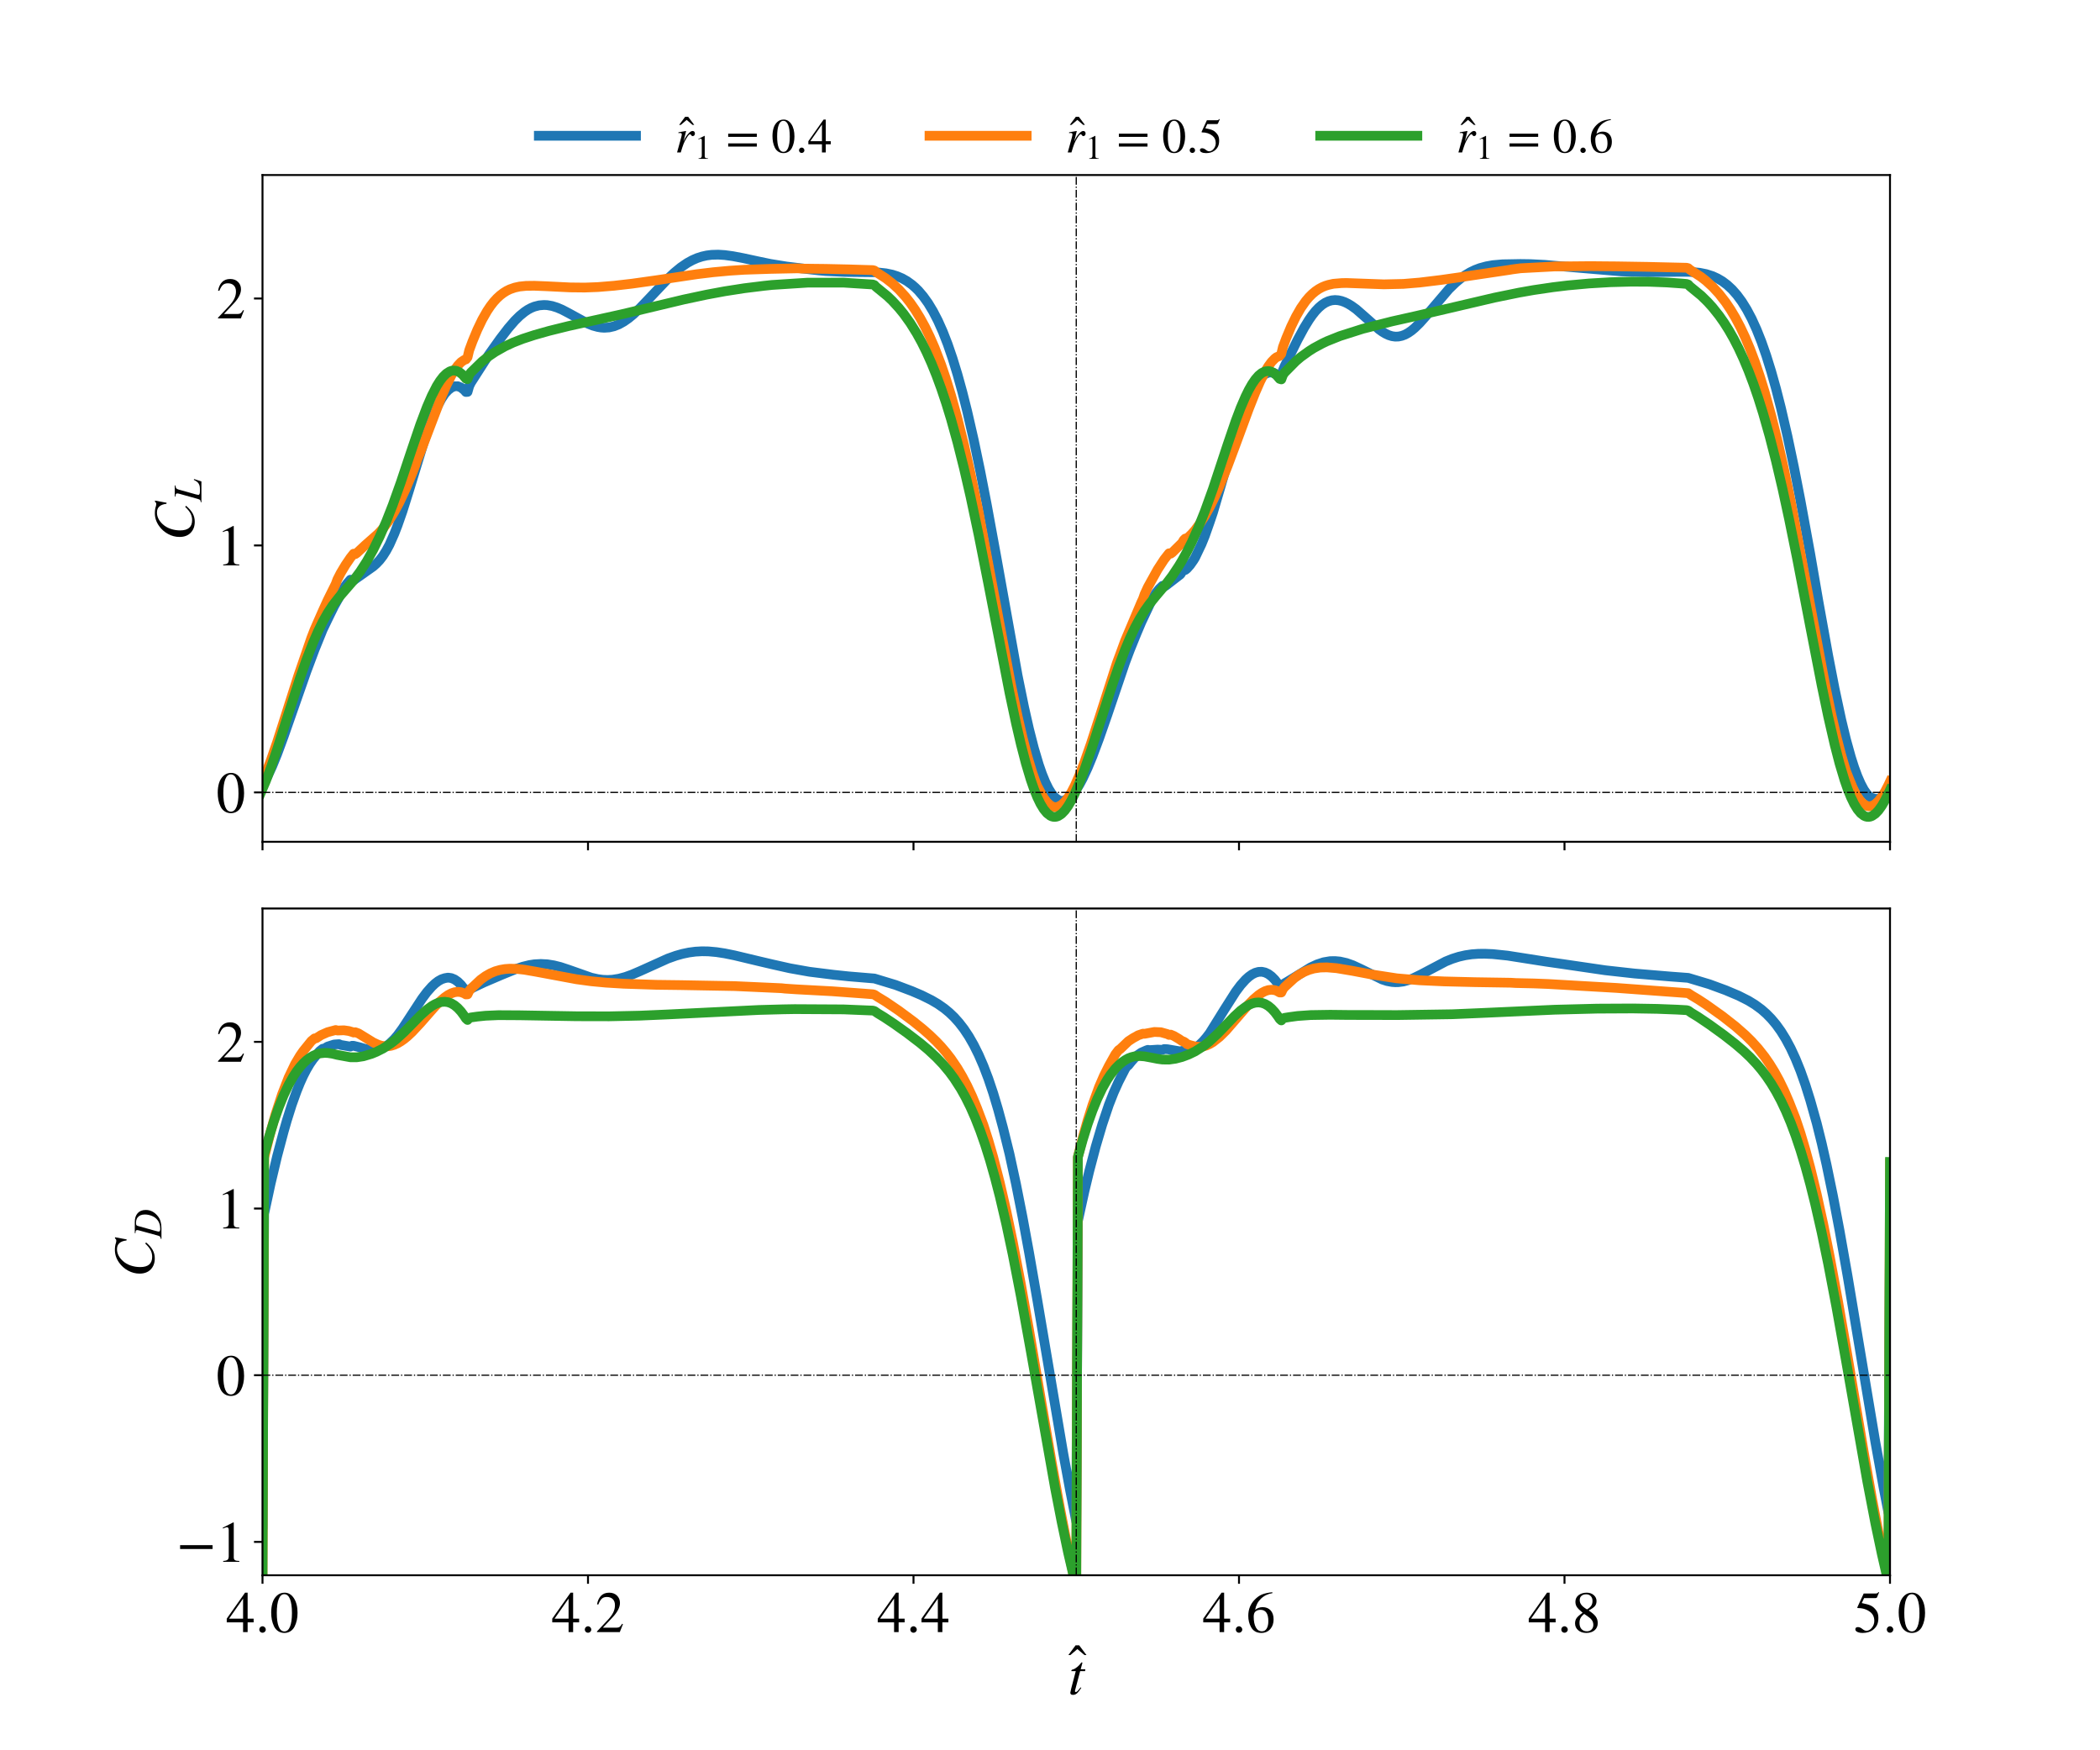 <?xml version="1.0" encoding="utf-8" standalone="no"?>
<!DOCTYPE svg PUBLIC "-//W3C//DTD SVG 1.1//EN"
  "http://www.w3.org/Graphics/SVG/1.1/DTD/svg11.dtd">
<!-- Created with matplotlib (https://matplotlib.org/) -->
<svg height="720pt" version="1.1" viewBox="0 0 864 720" width="864pt" xmlns="http://www.w3.org/2000/svg" xmlns:xlink="http://www.w3.org/1999/xlink">
 <defs>
  <style type="text/css">*{stroke-linecap:butt;stroke-linejoin:round;}</style>
 </defs>
 <g id="figure_1">
  <g id="patch_1">
   <path d="M 0 720 
L 864 720 
L 864 0 
L 0 0 
z
" style="fill:#ffffff;"/>
  </g>
  <g id="axes_1">
   <g id="patch_2">
    <path d="M 108 346.286 
L 777.6 346.286 
L 777.6 72 
L 108 72 
z
" style="fill:#ffffff;"/>
   </g>
   <g id="matplotlib.axis_1">
    <g id="xtick_1">
     <g id="line2d_1">
      <defs>
       <path d="M 0 0 
L 0 3.5 
" id="mcd77f7105c" style="stroke:#000000;stroke-width:0.8;"/>
      </defs>
      <g>
       <use style="fill:#ffffff;stroke:#000000;stroke-width:0.8;" x="108" xlink:href="#mcd77f7105c" y="346.286"/>
      </g>
     </g>
    </g>
    <g id="xtick_2">
     <g id="line2d_2">
      <g>
       <use style="fill:#ffffff;stroke:#000000;stroke-width:0.8;" x="241.92" xlink:href="#mcd77f7105c" y="346.286"/>
      </g>
     </g>
    </g>
    <g id="xtick_3">
     <g id="line2d_3">
      <g>
       <use style="fill:#ffffff;stroke:#000000;stroke-width:0.8;" x="375.84" xlink:href="#mcd77f7105c" y="346.286"/>
      </g>
     </g>
    </g>
    <g id="xtick_4">
     <g id="line2d_4">
      <g>
       <use style="fill:#ffffff;stroke:#000000;stroke-width:0.8;" x="509.76" xlink:href="#mcd77f7105c" y="346.286"/>
      </g>
     </g>
    </g>
    <g id="xtick_5">
     <g id="line2d_5">
      <g>
       <use style="fill:#ffffff;stroke:#000000;stroke-width:0.8;" x="643.68" xlink:href="#mcd77f7105c" y="346.286"/>
      </g>
     </g>
    </g>
    <g id="xtick_6">
     <g id="line2d_6">
      <g>
       <use style="fill:#ffffff;stroke:#000000;stroke-width:0.8;" x="777.6" xlink:href="#mcd77f7105c" y="346.286"/>
      </g>
     </g>
    </g>
   </g>
   <g id="matplotlib.axis_2">
    <g id="ytick_1">
     <g id="line2d_7">
      <defs>
       <path d="M 0 0 
L -3.5 0 
" id="m5f18c5da72" style="stroke:#000000;stroke-width:0.8;"/>
      </defs>
      <g>
       <use style="fill:#ffffff;stroke:#000000;stroke-width:0.8;" x="108" xlink:href="#m5f18c5da72" y="325.968"/>
      </g>
     </g>
     <g id="text_1">
      <!-- 0 -->
      <g transform="translate(89 334.164)scale(0.24 -0.24)">
       <defs>
        <path d="M 47.594 33 
Q 47.594 26.297 46.297 20.344 
Q 45 14.406 42.453 9.406 
Q 39.906 4.406 35.406 1.5 
Q 30.906 -1.406 25 -1.406 
Q 18.906 -1.406 14.297 1.688 
Q 9.703 4.797 7.203 10 
Q 4.703 15.203 3.547 21.094 
Q 2.406 27 2.406 33.594 
Q 2.406 42.906 4.703 50.344 
Q 7 57.797 12.344 62.688 
Q 17.703 67.594 25.406 67.594 
Q 35.203 67.594 41.391 58 
Q 47.594 48.406 47.594 33 
z
M 38 32.5 
Q 38 48.297 34.641 56.641 
Q 31.297 65 24.797 65 
Q 18.594 65 15.297 56.594 
Q 12 48.203 12 32.906 
Q 12 17.5 15.297 9.344 
Q 18.594 1.203 25 1.203 
Q 31.297 1.203 34.641 9.344 
Q 38 17.5 38 32.5 
z
" id="STIXGeneral-Regular-48"/>
       </defs>
       <use xlink:href="#STIXGeneral-Regular-48"/>
      </g>
     </g>
    </g>
    <g id="ytick_2">
     <g id="line2d_8">
      <g>
       <use style="fill:#ffffff;stroke:#000000;stroke-width:0.8;" x="108" xlink:href="#m5f18c5da72" y="224.381"/>
      </g>
     </g>
     <g id="text_2">
      <!-- 1 -->
      <g transform="translate(89 232.577)scale(0.24 -0.24)">
       <defs>
        <path d="M 39.406 0 
L 11.797 0 
L 11.797 1.5 
Q 17.297 1.797 19.297 3.547 
Q 21.297 5.297 21.297 9.5 
L 21.297 54.406 
Q 21.297 59.297 18.297 59.297 
Q 16.906 59.297 13.797 58.094 
L 11.094 57.094 
L 11.094 58.5 
L 29 67.594 
L 29.906 67.297 
L 29.906 7.594 
Q 29.906 4.297 31.906 2.891 
Q 33.906 1.5 39.406 1.5 
z
" id="STIXGeneral-Regular-49"/>
       </defs>
       <use xlink:href="#STIXGeneral-Regular-49"/>
      </g>
     </g>
    </g>
    <g id="ytick_3">
     <g id="line2d_9">
      <g>
       <use style="fill:#ffffff;stroke:#000000;stroke-width:0.8;" x="108" xlink:href="#m5f18c5da72" y="122.794"/>
      </g>
     </g>
     <g id="text_3">
      <!-- 2 -->
      <g transform="translate(89 130.989)scale(0.24 -0.24)">
       <defs>
        <path d="M 47.406 13.703 
L 42 0 
L 2.906 0 
L 2.906 1.203 
L 20.703 20.094 
Q 27.703 27.406 30.703 33.5 
Q 33.703 39.594 33.703 46.094 
Q 33.703 52.797 30 56.5 
Q 26.297 60.203 19.797 60.203 
Q 14.406 60.203 11.25 57.391 
Q 8.094 54.594 5.094 47.203 
L 3 47.703 
Q 4.703 57 9.844 62.297 
Q 15 67.594 23.797 67.594 
Q 32.094 67.594 37.188 62.594 
Q 42.297 57.594 42.297 50 
Q 42.297 38.703 29.5 25.203 
L 13 7.594 
L 36.406 7.594 
Q 39.703 7.594 41.641 8.891 
Q 43.594 10.203 46 14.297 
z
" id="STIXGeneral-Regular-50"/>
       </defs>
       <use xlink:href="#STIXGeneral-Regular-50"/>
      </g>
     </g>
    </g>
    <g id="text_4">
     <!-- $C_L$ -->
     <g transform="translate(79.791 222.463)rotate(-90)scale(0.24 -0.24)">
      <defs>
       <path d="M 68.906 66.406 
L 65.203 46.406 
L 63.406 46.703 
Q 61.594 63 48.5 63 
Q 37.594 63 28.594 53.297 
Q 23.297 47.703 20.547 39.703 
Q 17.797 31.703 17.797 23.203 
Q 17.797 2.703 35.297 2.703 
Q 41.5 2.703 46.641 5.297 
Q 51.797 7.906 58.203 14.594 
L 60 13.094 
Q 53.297 5.203 46.844 1.703 
Q 40.406 -1.797 32.703 -1.797 
Q 21 -1.797 13.797 5.141 
Q 6.594 12.094 6.594 24.297 
Q 6.594 34.594 11.688 43.938 
Q 16.797 53.297 25.297 59.297 
Q 35.5 66.594 47.203 66.594 
Q 54.094 66.594 58.906 64.906 
Q 60.906 64.203 63 64.203 
Q 65.703 64.203 66.797 66.406 
z
" id="STIXGeneral-Italic-67"/>
       <path d="M 55.906 18 
L 50.094 0 
L -0.797 0 
L -0.797 1.594 
Q 3.406 2 4.703 3.297 
Q 6 4.594 7.406 9.406 
L 19.594 53.203 
Q 20.703 56.906 20.703 59.406 
Q 20.703 61.594 19.141 62.5 
Q 17.594 63.406 13 63.703 
L 13 65.297 
L 40.297 65.297 
L 40.297 63.703 
Q 35.703 63.406 33.547 61.797 
Q 31.406 60.203 30.203 56 
L 18.203 13.094 
Q 17.203 9.297 17.203 7.703 
Q 17.203 5.406 19.391 4.5 
Q 21.594 3.594 27.703 3.594 
Q 35.406 3.594 38.75 4.297 
Q 42.094 5 45.703 7.406 
Q 49.797 10.094 53.906 18.594 
z
" id="STIXGeneral-Italic-76"/>
      </defs>
      <use transform="translate(0 0.406)" xlink:href="#STIXGeneral-Italic-67"/>
      <use transform="translate(66.7 -12.822)scale(0.7)" xlink:href="#STIXGeneral-Italic-76"/>
     </g>
    </g>
   </g>
   <g id="line2d_10">
    <path clip-path="url(#p67e4f03e39)" d="M 107.33 324.059 
L 108.67 321.953 
L 110.009 319.473 
L 112.018 315.141 
L 114.026 310.2 
L 116.705 302.946 
L 120.053 293.372 
L 126.079 276.178 
L 129.427 267.237 
L 132.775 258.976 
L 135.454 253.418 
L 137.462 249.362 
L 139.471 245.806 
L 140.141 244.076 
L 141.48 241.821 
L 142.819 240.019 
L 144.158 238.484 
L 144.828 238.983 
L 145.498 238.707 
L 153.533 233.031 
L 154.872 231.842 
L 156.211 230.415 
L 157.55 228.674 
L 158.89 226.559 
L 160.229 224.066 
L 162.238 219.55 
L 163.577 216.092 
L 165.586 210.347 
L 168.264 201.84 
L 174.29 182.176 
L 176.969 174.399 
L 178.978 169.373 
L 180.317 166.479 
L 181.656 163.995 
L 182.995 161.954 
L 184.334 160.514 
L 185.674 159.46 
L 187.013 158.91 
L 188.352 158.887 
L 189.691 159.409 
L 191.03 160.471 
L 191.7 161.248 
L 192.37 161.203 
L 193.039 158.856 
L 193.709 157.457 
L 201.074 145.984 
L 205.762 139.396 
L 209.11 135.037 
L 211.788 131.933 
L 213.797 129.949 
L 215.806 128.309 
L 217.145 127.41 
L 218.484 126.69 
L 219.823 126.138 
L 221.832 125.621 
L 223.841 125.458 
L 225.18 125.526 
L 227.189 125.884 
L 229.198 126.518 
L 231.206 127.367 
L 233.885 128.763 
L 241.92 133.157 
L 243.929 133.955 
L 245.938 134.506 
L 247.277 134.732 
L 248.616 134.824 
L 250.625 134.687 
L 252.634 134.22 
L 254.642 133.422 
L 256.651 132.297 
L 258.66 130.89 
L 260.669 129.226 
L 263.347 126.703 
L 267.365 122.495 
L 274.73 114.704 
L 277.409 112.194 
L 280.087 109.993 
L 282.766 108.169 
L 284.774 107.063 
L 286.783 106.178 
L 288.792 105.526 
L 290.801 105.078 
L 292.81 104.828 
L 295.488 104.752 
L 298.166 104.919 
L 301.514 105.377 
L 305.532 106.14 
L 312.228 107.577 
L 316.915 108.552 
L 323.611 109.638 
L 334.325 110.937 
L 337.003 111.237 
L 339.682 111.489 
L 347.717 111.865 
L 360.439 111.997 
L 364.457 112.432 
L 367.135 112.988 
L 369.144 113.635 
L 371.153 114.493 
L 373.162 115.634 
L 375.17 117.085 
L 376.51 118.245 
L 377.849 119.558 
L 379.858 121.916 
L 381.866 124.71 
L 383.875 128.041 
L 385.884 131.912 
L 387.893 136.407 
L 389.902 141.559 
L 391.91 147.418 
L 393.919 153.956 
L 395.928 161.238 
L 397.937 169.215 
L 400.615 180.917 
L 403.294 193.731 
L 405.972 207.499 
L 409.99 229.442 
L 418.694 277.974 
L 421.373 291.075 
L 423.382 299.944 
L 425.39 307.809 
L 427.399 314.583 
L 428.738 318.426 
L 430.078 321.713 
L 431.417 324.447 
L 432.756 326.591 
L 434.095 328.126 
L 435.434 329.082 
L 436.104 329.343 
L 436.774 329.473 
L 437.443 329.459 
L 439.452 328.468 
L 440.791 327.354 
L 441.461 326.687 
L 442.8 324.861 
L 444.139 322.7 
L 445.478 320.202 
L 447.487 315.89 
L 449.496 311.018 
L 452.174 303.869 
L 455.522 294.278 
L 462.888 272.599 
L 464.897 267.266 
L 467.575 260.667 
L 469.584 255.921 
L 474.271 245.998 
L 475.61 243.906 
L 476.95 242.261 
L 478.289 240.988 
L 478.958 241.251 
L 479.628 240.925 
L 485.654 236.275 
L 486.324 235.206 
L 486.994 234.602 
L 487.663 234.449 
L 488.333 233.919 
L 489.672 232.404 
L 491.011 230.502 
L 491.681 229.413 
L 494.359 223.789 
L 495.698 220.478 
L 497.707 214.791 
L 499.046 210.832 
L 502.394 199.461 
L 508.421 178.641 
L 510.43 172.437 
L 512.438 166.922 
L 513.778 163.675 
L 515.117 160.823 
L 516.456 158.401 
L 517.795 156.42 
L 519.134 154.899 
L 520.474 153.86 
L 521.813 153.294 
L 523.152 153.2 
L 524.491 153.578 
L 525.83 154.432 
L 526.5 155.047 
L 527.17 154.844 
L 527.839 152.288 
L 528.509 150.671 
L 530.518 146.565 
L 533.866 139.792 
L 536.544 134.833 
L 538.553 131.565 
L 539.892 129.648 
L 541.231 127.962 
L 542.57 126.554 
L 543.91 125.41 
L 545.249 124.531 
L 546.588 123.916 
L 547.927 123.546 
L 549.266 123.42 
L 550.606 123.514 
L 551.945 123.811 
L 553.284 124.292 
L 554.623 124.948 
L 555.962 125.753 
L 557.971 127.19 
L 561.319 130.111 
L 567.346 135.476 
L 568.685 136.441 
L 570.024 137.245 
L 571.363 137.874 
L 572.702 138.29 
L 574.042 138.48 
L 575.381 138.436 
L 576.72 138.155 
L 578.059 137.658 
L 579.398 136.925 
L 580.738 135.993 
L 582.077 134.873 
L 584.086 132.911 
L 586.764 129.914 
L 596.138 118.909 
L 598.817 116.315 
L 600.826 114.639 
L 602.834 113.212 
L 604.843 112.008 
L 606.852 111.045 
L 608.861 110.282 
L 611.539 109.552 
L 614.218 109.072 
L 618.235 108.724 
L 625.601 108.59 
L 629.618 108.646 
L 635.645 108.951 
L 638.323 109.19 
L 641.002 109.427 
L 667.116 111.652 
L 677.83 111.951 
L 689.213 111.83 
L 695.239 111.822 
L 699.257 112.209 
L 701.935 112.739 
L 704.614 113.597 
L 706.622 114.519 
L 708.631 115.702 
L 710.64 117.218 
L 712.649 119.078 
L 714.658 121.358 
L 716.666 124.082 
L 718.675 127.323 
L 720.684 131.112 
L 722.693 135.519 
L 724.702 140.568 
L 726.71 146.32 
L 728.719 152.773 
L 730.728 159.944 
L 732.737 167.836 
L 735.415 179.434 
L 738.094 192.168 
L 740.772 205.91 
L 744.79 227.881 
L 748.138 247.336 
L 752.155 269.579 
L 754.834 283.41 
L 757.512 295.935 
L 759.521 304.268 
L 761.53 311.517 
L 762.869 315.699 
L 764.208 319.331 
L 765.547 322.389 
L 766.886 324.902 
L 768.226 326.791 
L 769.565 328.074 
L 771.574 328.644 
L 772.243 328.655 
L 772.913 328.538 
L 773.582 328.289 
L 774.922 327.423 
L 776.261 326.084 
L 777.6 324.307 
L 777.6 324.307 
" style="fill:none;stroke:#1f77b4;stroke-linecap:square;stroke-width:4;"/>
   </g>
   <g id="line2d_11">
    <path clip-path="url(#p67e4f03e39)" d="M 107.33 322.762 
L 109.339 318.21 
L 111.348 312.992 
L 114.026 305.247 
L 118.044 292.702 
L 122.731 277.993 
L 128.088 262.432 
L 129.427 258.977 
L 130.766 255.927 
L 132.775 251.375 
L 134.784 246.95 
L 138.132 240.216 
L 138.802 238.384 
L 140.141 235.766 
L 142.15 232.414 
L 144.158 229.462 
L 145.498 227.771 
L 146.167 227.938 
L 146.837 227.466 
L 150.185 224.334 
L 155.542 219.604 
L 157.55 217.433 
L 159.559 214.795 
L 160.898 212.781 
L 162.238 210.55 
L 164.246 206.819 
L 166.925 201.103 
L 169.603 194.696 
L 170.942 191.236 
L 171.612 189.169 
L 172.951 185.97 
L 181.656 163.118 
L 183.665 158.515 
L 185.674 154.501 
L 187.013 152.242 
L 188.352 150.379 
L 189.691 148.963 
L 191.03 148.052 
L 191.7 147.831 
L 192.37 146.944 
L 193.039 144.117 
L 194.378 140.489 
L 196.387 135.655 
L 198.396 131.473 
L 200.405 127.948 
L 201.744 125.951 
L 203.083 124.215 
L 204.422 122.745 
L 205.762 121.512 
L 207.101 120.487 
L 208.44 119.655 
L 209.779 119.003 
L 211.788 118.304 
L 213.797 117.865 
L 216.475 117.592 
L 219.823 117.553 
L 224.51 117.736 
L 234.554 118.229 
L 240.581 118.292 
L 245.938 118.09 
L 252.634 117.543 
L 259.999 116.695 
L 270.713 115.188 
L 286.783 112.785 
L 293.479 111.977 
L 300.175 111.364 
L 306.202 110.972 
L 316.915 110.614 
L 328.298 110.378 
L 329.638 110.495 
L 339.682 110.606 
L 349.056 110.812 
L 357.761 111.075 
L 359.1 111.113 
L 359.77 111.289 
L 360.439 111.902 
L 364.457 114.498 
L 367.135 116.595 
L 369.814 119.076 
L 372.492 122.009 
L 374.501 124.563 
L 376.51 127.442 
L 378.518 130.707 
L 380.527 134.36 
L 382.536 138.488 
L 384.545 143.086 
L 387.223 150.081 
L 389.232 155.994 
L 391.241 162.49 
L 393.919 172.125 
L 396.598 182.856 
L 399.276 194.627 
L 402.624 210.668 
L 403.963 217.901 
L 416.016 281.959 
L 418.694 294.716 
L 420.703 303.395 
L 422.712 311.144 
L 424.721 317.829 
L 426.06 321.643 
L 426.73 323.337 
L 428.069 325.824 
L 429.408 328.221 
L 430.747 330.036 
L 432.086 331.272 
L 432.756 331.667 
L 433.426 331.92 
L 434.095 332.03 
L 434.765 331.995 
L 435.434 331.826 
L 436.774 331.088 
L 438.113 329.834 
L 439.452 328.105 
L 440.791 325.926 
L 442.13 323.342 
L 444.139 318.797 
L 446.148 313.605 
L 448.826 305.94 
L 452.844 293.537 
L 459.54 272.675 
L 460.879 269.098 
L 462.888 263.602 
L 469.584 247.771 
L 470.254 246.342 
L 470.923 244.428 
L 472.262 241.529 
L 476.28 234.275 
L 478.958 230.169 
L 480.967 227.609 
L 481.637 227.763 
L 482.306 227.285 
L 486.324 223.329 
L 486.994 222.184 
L 487.663 221.533 
L 488.333 221.395 
L 489.002 220.93 
L 490.342 219.616 
L 491.681 218.099 
L 493.69 215.376 
L 495.698 212.267 
L 497.707 208.646 
L 499.716 204.533 
L 501.725 200.05 
L 505.073 191.712 
L 508.421 182.758 
L 513.778 168.231 
L 516.456 161.48 
L 518.465 156.894 
L 520.474 152.923 
L 521.813 150.694 
L 523.152 148.866 
L 524.491 147.492 
L 525.161 146.973 
L 526.5 146.391 
L 527.17 145.549 
L 527.839 142.724 
L 529.178 139.139 
L 531.187 134.341 
L 533.196 130.207 
L 535.205 126.704 
L 537.214 123.839 
L 538.553 122.256 
L 539.892 120.917 
L 541.231 119.801 
L 542.57 118.889 
L 543.91 118.162 
L 545.249 117.599 
L 546.588 117.179 
L 548.597 116.735 
L 551.945 116.454 
L 553.954 116.409 
L 569.354 116.969 
L 577.39 116.784 
L 584.086 116.227 
L 592.79 115.168 
L 600.156 114.12 
L 620.914 111.033 
L 622.253 110.807 
L 625.601 110.36 
L 639.662 109.607 
L 654.394 109.47 
L 660.42 109.528 
L 665.107 109.565 
L 677.83 109.769 
L 693.9 110.143 
L 694.57 110.316 
L 695.239 110.913 
L 699.926 113.966 
L 701.935 115.538 
L 704.614 117.986 
L 707.292 120.89 
L 709.97 124.329 
L 711.979 127.324 
L 713.988 130.684 
L 715.997 134.493 
L 718.006 138.75 
L 720.014 143.533 
L 722.023 148.852 
L 724.032 154.76 
L 726.041 161.264 
L 728.719 170.905 
L 731.398 181.644 
L 734.076 193.438 
L 736.754 206.19 
L 738.094 213.329 
L 750.816 281.148 
L 753.494 293.985 
L 755.503 302.717 
L 757.512 310.532 
L 759.521 317.27 
L 760.86 320.625 
L 762.199 323.893 
L 763.538 326.633 
L 764.878 328.781 
L 766.217 330.331 
L 767.556 331.292 
L 768.226 331.549 
L 768.895 331.668 
L 769.565 331.639 
L 770.234 331.479 
L 770.904 331.176 
L 771.574 330.746 
L 772.913 329.494 
L 774.252 327.745 
L 775.591 325.557 
L 776.93 322.967 
L 777.6 321.531 
L 777.6 321.531 
" style="fill:none;stroke:#ff7f0e;stroke-linecap:square;stroke-width:4;"/>
   </g>
   <g id="line2d_12">
    <path clip-path="url(#p67e4f03e39)" d="M 107.33 326.103 
L 109.339 321.388 
L 111.348 316.048 
L 114.026 308.202 
L 118.714 293.486 
L 123.401 279.014 
L 126.079 271.398 
L 128.758 264.484 
L 130.766 259.871 
L 132.775 255.77 
L 134.784 252.207 
L 136.793 249.129 
L 139.471 245.681 
L 145.498 238.709 
L 148.176 235.109 
L 150.854 230.966 
L 153.533 226.189 
L 156.211 220.718 
L 158.89 214.584 
L 161.568 207.762 
L 164.916 198.388 
L 169.603 184.369 
L 172.951 174.537 
L 175.63 167.435 
L 177.638 162.792 
L 179.647 158.848 
L 180.986 156.718 
L 182.326 154.975 
L 183.665 153.666 
L 185.004 152.808 
L 185.674 152.554 
L 186.343 152.418 
L 187.682 152.507 
L 189.022 153.097 
L 190.361 154.168 
L 191.7 155.76 
L 192.37 155.962 
L 193.039 154.191 
L 193.709 153.246 
L 198.396 148.671 
L 201.074 146.561 
L 203.753 144.748 
L 207.77 142.479 
L 211.118 140.919 
L 215.136 139.36 
L 219.823 137.833 
L 225.85 136.124 
L 233.885 134.133 
L 242.59 132.203 
L 255.982 129.238 
L 264.686 127.175 
L 281.426 123.181 
L 290.801 121.188 
L 298.166 119.824 
L 306.202 118.572 
L 314.237 117.583 
L 317.585 117.225 
L 332.316 116.271 
L 347.047 116.264 
L 359.1 117.035 
L 359.77 117.286 
L 360.439 118.006 
L 365.126 121.839 
L 367.135 123.765 
L 369.814 126.678 
L 371.822 129.144 
L 374.501 132.874 
L 377.179 137.172 
L 379.188 140.816 
L 381.197 144.864 
L 383.206 149.352 
L 385.214 154.312 
L 387.223 159.774 
L 389.232 165.763 
L 391.241 172.314 
L 393.919 181.95 
L 396.598 192.602 
L 399.276 204.216 
L 402.624 219.982 
L 406.642 240.238 
L 415.346 285.022 
L 418.025 297.591 
L 420.034 306.205 
L 422.042 313.95 
L 424.051 320.67 
L 425.39 324.531 
L 426.73 327.868 
L 428.069 330.65 
L 429.408 332.861 
L 430.747 334.487 
L 432.086 335.539 
L 432.756 335.847 
L 433.426 336.016 
L 434.095 336.039 
L 434.765 335.928 
L 435.434 335.676 
L 436.774 334.787 
L 438.113 333.399 
L 439.452 331.546 
L 440.791 329.26 
L 442.13 326.581 
L 444.139 321.934 
L 446.148 316.661 
L 448.826 308.915 
L 452.844 296.49 
L 457.531 282.038 
L 460.21 274.323 
L 462.888 267.251 
L 464.897 262.46 
L 466.906 258.207 
L 468.914 254.483 
L 470.923 251.236 
L 472.932 248.432 
L 475.61 245.145 
L 479.628 240.397 
L 482.306 236.866 
L 484.985 232.83 
L 486.324 230.621 
L 488.333 226.972 
L 490.342 222.965 
L 493.02 217.003 
L 495.698 210.337 
L 499.046 201.053 
L 505.073 182.84 
L 508.421 173.067 
L 510.43 167.763 
L 512.438 163.102 
L 513.778 160.384 
L 515.117 158.03 
L 516.456 156.073 
L 517.795 154.529 
L 519.134 153.43 
L 520.474 152.793 
L 521.813 152.625 
L 522.482 152.723 
L 523.152 152.94 
L 523.822 153.278 
L 525.161 154.307 
L 526.5 155.861 
L 527.17 156.065 
L 527.839 154.257 
L 528.509 153.29 
L 533.196 148.551 
L 535.205 146.85 
L 538.553 144.442 
L 540.562 143.166 
L 543.91 141.358 
L 545.918 140.392 
L 551.275 138.248 
L 560.65 135.264 
L 572.702 132.205 
L 582.746 129.955 
L 599.486 126.041 
L 614.887 122.435 
L 624.931 120.382 
L 630.958 119.319 
L 638.993 118.136 
L 645.019 117.41 
L 653.724 116.616 
L 662.429 116.098 
L 671.134 115.868 
L 678.499 115.91 
L 685.865 116.198 
L 691.891 116.624 
L 693.9 116.804 
L 694.57 117.047 
L 695.239 117.772 
L 699.926 121.614 
L 702.605 124.239 
L 704.614 126.461 
L 707.292 129.829 
L 709.301 132.681 
L 711.31 135.856 
L 713.318 139.383 
L 715.327 143.303 
L 717.336 147.651 
L 719.345 152.457 
L 721.354 157.764 
L 723.362 163.591 
L 725.371 169.984 
L 728.05 179.395 
L 730.728 189.817 
L 733.406 201.23 
L 736.085 213.57 
L 739.433 230.04 
L 744.79 257.834 
L 749.477 281.885 
L 752.155 294.713 
L 754.834 306.352 
L 756.842 314.09 
L 758.851 320.801 
L 760.19 324.655 
L 761.53 327.971 
L 762.869 330.73 
L 764.208 332.919 
L 765.547 334.535 
L 766.886 335.567 
L 767.556 335.866 
L 768.226 336.021 
L 768.895 336.035 
L 769.565 335.909 
L 770.234 335.648 
L 771.574 334.735 
L 772.913 333.321 
L 774.252 331.439 
L 775.591 329.128 
L 776.93 326.426 
L 777.6 324.943 
L 777.6 324.943 
" style="fill:none;stroke:#2ca02c;stroke-linecap:square;stroke-width:4;"/>
   </g>
   <g id="line2d_13">
    <path clip-path="url(#p67e4f03e39)" d="M 108 325.968 
L 777.6 325.968 
" style="fill:none;stroke:#000000;stroke-dasharray:3.2,0.8,0.5,0.8;stroke-dashoffset:0;stroke-width:0.5;"/>
   </g>
   <g id="line2d_14">
    <path clip-path="url(#p67e4f03e39)" d="M 442.8 346.286 
L 442.8 72 
" style="fill:none;stroke:#000000;stroke-dasharray:3.2,0.8,0.5,0.8;stroke-dashoffset:0;stroke-width:0.5;"/>
   </g>
   <g id="patch_3">
    <path d="M 108 346.286 
L 108 72 
" style="fill:none;stroke:#000000;stroke-linecap:square;stroke-linejoin:miter;stroke-width:0.8;"/>
   </g>
   <g id="patch_4">
    <path d="M 777.6 346.286 
L 777.6 72 
" style="fill:none;stroke:#000000;stroke-linecap:square;stroke-linejoin:miter;stroke-width:0.8;"/>
   </g>
   <g id="patch_5">
    <path d="M 108 346.286 
L 777.6 346.286 
" style="fill:none;stroke:#000000;stroke-linecap:square;stroke-linejoin:miter;stroke-width:0.8;"/>
   </g>
   <g id="patch_6">
    <path d="M 108 72 
L 777.6 72 
" style="fill:none;stroke:#000000;stroke-linecap:square;stroke-linejoin:miter;stroke-width:0.8;"/>
   </g>
   <g id="legend_1">
    <g id="line2d_15">
     <path d="M 221.688 55.847 
L 261.672 55.847 
" style="fill:none;stroke:#1f77b4;stroke-linecap:square;stroke-width:4;"/>
    </g>
    <g id="line2d_16"/>
    <g id="text_5">
     <!-- $\hat{r}_1$ = 0.4 -->
     <g transform="translate(277.666 62.844)scale(0.2 -0.2)">
      <defs>
       <path d="M -7.5 50.703 
L -10.906 50.703 
L -23.094 61 
L -35.203 50.703 
L -38.594 50.703 
L -26.203 67.406 
L -20 67.406 
z
" id="STIXGeneral-Regular-770"/>
       <path d="M 17.594 22.297 
L 19.203 25.797 
Q 22.594 33.297 28.594 39.594 
Q 32.906 44.094 36.5 44.094 
Q 38.594 44.094 39.891 42.688 
Q 41.203 41.297 41.203 39 
Q 41.203 36.703 39.953 35.141 
Q 38.703 33.594 36.5 33.594 
Q 34.594 33.594 33 36.203 
Q 32.203 37.594 31.406 37.594 
Q 28.703 37.594 23.203 28.203 
Q 19.797 22.406 17.75 17.25 
Q 15.703 12.094 12.094 0 
L 4.5 0 
L 12.594 29.203 
Q 14.203 35.094 14.203 37.406 
Q 14.203 40 10.406 40 
Q 9.594 40 7.297 39.703 
L 7.297 41.406 
L 22.797 44.094 
L 23.094 43.906 
z
" id="STIXGeneral-Italic-114"/>
       <path id="STIXGeneral-Regular-32"/>
       <path d="M 63.703 32 
L 4.797 32 
L 4.797 38.594 
L 63.703 38.594 
z
M 63.703 12 
L 4.797 12 
L 4.797 18.594 
L 63.703 18.594 
z
" id="STIXGeneral-Regular-61"/>
       <path d="M 18.094 4.297 
Q 18.094 2.094 16.438 0.5 
Q 14.797 -1.094 12.5 -1.094 
Q 10.203 -1.094 8.594 0.5 
Q 7 2.094 7 4.391 
Q 7 6.703 8.641 8.344 
Q 10.297 10 12.594 10 
Q 14.797 10 16.438 8.297 
Q 18.094 6.594 18.094 4.297 
z
" id="STIXGeneral-Regular-46"/>
       <path d="M 47.297 16.703 
L 37 16.703 
L 37 0 
L 29.203 0 
L 29.203 16.703 
L 1.203 16.703 
L 1.203 23.094 
L 32.594 67.594 
L 37 67.594 
L 37 23.094 
L 47.297 23.094 
z
M 29.203 23.094 
L 29.203 57.406 
L 5.203 23.094 
z
" id="STIXGeneral-Regular-52"/>
      </defs>
      <use transform="translate(47.319 6.594)" xlink:href="#STIXGeneral-Regular-770"/>
      <use transform="translate(0 0.703)" xlink:href="#STIXGeneral-Italic-114"/>
      <use transform="translate(40.443 -12.525)scale(0.7)" xlink:href="#STIXGeneral-Regular-49"/>
      <use transform="translate(79.853 0.703)" xlink:href="#STIXGeneral-Regular-32"/>
      <use transform="translate(104.853 0.703)" xlink:href="#STIXGeneral-Regular-61"/>
      <use transform="translate(173.353 0.703)" xlink:href="#STIXGeneral-Regular-32"/>
      <use transform="translate(198.353 0.703)" xlink:href="#STIXGeneral-Regular-48"/>
      <use transform="translate(248.353 0.703)" xlink:href="#STIXGeneral-Regular-46"/>
      <use transform="translate(273.353 0.703)" xlink:href="#STIXGeneral-Regular-52"/>
     </g>
    </g>
    <g id="line2d_17">
     <path d="M 382.424 55.847 
L 422.408 55.847 
" style="fill:none;stroke:#ff7f0e;stroke-linecap:square;stroke-width:4;"/>
    </g>
    <g id="line2d_18"/>
    <g id="text_6">
     <!-- $\hat{r}_1$ = 0.5 -->
     <g transform="translate(438.402 62.844)scale(0.2 -0.2)">
      <defs>
       <path d="M 43.797 68.094 
L 40.203 59.594 
Q 39.594 58.297 37.5 58.297 
L 18.094 58.297 
L 14.094 49.797 
Q 25.094 47.703 30 45.25 
Q 34.906 42.797 39.094 37 
Q 42.594 32.203 42.594 24.297 
Q 42.594 17.094 40.25 12.188 
Q 37.906 7.297 32.797 3.5 
Q 26 -1.406 15.797 -1.406 
Q 10.094 -1.406 6.594 0.297 
Q 3.094 2 3.094 4.797 
Q 3.094 8.594 7.594 8.594 
Q 11.203 8.594 15 5.5 
Q 18.906 2.297 22.094 2.297 
Q 27.297 2.297 31.438 7.5 
Q 35.594 12.703 35.594 19.203 
Q 35.594 28.797 28.906 34.203 
Q 20.203 41.203 7.594 41.203 
Q 6.406 41.203 6.406 42 
L 6.5 42.5 
L 17.406 66.203 
L 38.094 66.203 
Q 39.797 66.203 40.75 66.703 
Q 41.703 67.203 42.906 68.797 
z
" id="STIXGeneral-Regular-53"/>
      </defs>
      <use transform="translate(47.319 6.594)" xlink:href="#STIXGeneral-Regular-770"/>
      <use transform="translate(0 0.703)" xlink:href="#STIXGeneral-Italic-114"/>
      <use transform="translate(40.443 -12.525)scale(0.7)" xlink:href="#STIXGeneral-Regular-49"/>
      <use transform="translate(79.853 0.703)" xlink:href="#STIXGeneral-Regular-32"/>
      <use transform="translate(104.853 0.703)" xlink:href="#STIXGeneral-Regular-61"/>
      <use transform="translate(173.353 0.703)" xlink:href="#STIXGeneral-Regular-32"/>
      <use transform="translate(198.353 0.703)" xlink:href="#STIXGeneral-Regular-48"/>
      <use transform="translate(248.353 0.703)" xlink:href="#STIXGeneral-Regular-46"/>
      <use transform="translate(273.353 0.703)" xlink:href="#STIXGeneral-Regular-53"/>
     </g>
    </g>
    <g id="line2d_19">
     <path d="M 543.16 55.847 
L 583.144 55.847 
" style="fill:none;stroke:#2ca02c;stroke-linecap:square;stroke-width:4;"/>
    </g>
    <g id="line2d_20"/>
    <g id="text_7">
     <!-- $\hat{r}_1$ = 0.6 -->
     <g transform="translate(599.137 62.844)scale(0.2 -0.2)">
      <defs>
       <path d="M 44.594 68.406 
L 44.797 66.797 
Q 33 64.906 25.094 57.25 
Q 17.203 49.594 15.203 38.297 
Q 21 42.797 27.906 42.797 
Q 36.703 42.797 41.75 37.188 
Q 46.797 31.594 46.797 21.906 
Q 46.797 12.094 41.703 5.906 
Q 35.797 -1.406 25.797 -1.406 
Q 13.594 -1.406 8.094 8.703 
Q 3.406 17.297 3.406 27.906 
Q 3.406 44.297 14.297 55.5 
Q 20.5 61.906 27.047 64.547 
Q 33.594 67.203 44.594 68.406 
z
M 37.797 18.797 
Q 37.797 38.203 24.297 38.203 
Q 19.297 38.203 16 35.547 
Q 12.703 32.906 12.703 26.594 
Q 12.703 14.906 16.344 8.156 
Q 20 1.406 26.906 1.406 
Q 32.203 1.406 35 6.156 
Q 37.797 10.906 37.797 18.797 
z
" id="STIXGeneral-Regular-54"/>
      </defs>
      <use transform="translate(47.319 6.594)" xlink:href="#STIXGeneral-Regular-770"/>
      <use transform="translate(0 0.703)" xlink:href="#STIXGeneral-Italic-114"/>
      <use transform="translate(40.443 -12.525)scale(0.7)" xlink:href="#STIXGeneral-Regular-49"/>
      <use transform="translate(79.853 0.703)" xlink:href="#STIXGeneral-Regular-32"/>
      <use transform="translate(104.853 0.703)" xlink:href="#STIXGeneral-Regular-61"/>
      <use transform="translate(173.353 0.703)" xlink:href="#STIXGeneral-Regular-32"/>
      <use transform="translate(198.353 0.703)" xlink:href="#STIXGeneral-Regular-48"/>
      <use transform="translate(248.353 0.703)" xlink:href="#STIXGeneral-Regular-46"/>
      <use transform="translate(273.353 0.703)" xlink:href="#STIXGeneral-Regular-54"/>
     </g>
    </g>
   </g>
  </g>
  <g id="axes_2">
   <g id="patch_7">
    <path d="M 108 648 
L 777.6 648 
L 777.6 373.714 
L 108 373.714 
z
" style="fill:#ffffff;"/>
   </g>
   <g id="matplotlib.axis_3">
    <g id="xtick_7">
     <g id="line2d_21">
      <g>
       <use style="fill:#ffffff;stroke:#000000;stroke-width:0.8;" x="108" xlink:href="#mcd77f7105c" y="648"/>
      </g>
     </g>
     <g id="text_8">
      <!-- 4.0 -->
      <g transform="translate(93 671.391)scale(0.24 -0.24)">
       <use xlink:href="#STIXGeneral-Regular-52"/>
       <use x="50" xlink:href="#STIXGeneral-Regular-46"/>
       <use x="75" xlink:href="#STIXGeneral-Regular-48"/>
      </g>
     </g>
    </g>
    <g id="xtick_8">
     <g id="line2d_22">
      <g>
       <use style="fill:#ffffff;stroke:#000000;stroke-width:0.8;" x="241.92" xlink:href="#mcd77f7105c" y="648"/>
      </g>
     </g>
     <g id="text_9">
      <!-- 4.2 -->
      <g transform="translate(226.92 671.391)scale(0.24 -0.24)">
       <use xlink:href="#STIXGeneral-Regular-52"/>
       <use x="50" xlink:href="#STIXGeneral-Regular-46"/>
       <use x="75" xlink:href="#STIXGeneral-Regular-50"/>
      </g>
     </g>
    </g>
    <g id="xtick_9">
     <g id="line2d_23">
      <g>
       <use style="fill:#ffffff;stroke:#000000;stroke-width:0.8;" x="375.84" xlink:href="#mcd77f7105c" y="648"/>
      </g>
     </g>
     <g id="text_10">
      <!-- 4.4 -->
      <g transform="translate(360.84 671.391)scale(0.24 -0.24)">
       <use xlink:href="#STIXGeneral-Regular-52"/>
       <use x="50" xlink:href="#STIXGeneral-Regular-46"/>
       <use x="75" xlink:href="#STIXGeneral-Regular-52"/>
      </g>
     </g>
    </g>
    <g id="xtick_10">
     <g id="line2d_24">
      <g>
       <use style="fill:#ffffff;stroke:#000000;stroke-width:0.8;" x="509.76" xlink:href="#mcd77f7105c" y="648"/>
      </g>
     </g>
     <g id="text_11">
      <!-- 4.6 -->
      <g transform="translate(494.76 671.391)scale(0.24 -0.24)">
       <use xlink:href="#STIXGeneral-Regular-52"/>
       <use x="50" xlink:href="#STIXGeneral-Regular-46"/>
       <use x="75" xlink:href="#STIXGeneral-Regular-54"/>
      </g>
     </g>
    </g>
    <g id="xtick_11">
     <g id="line2d_25">
      <g>
       <use style="fill:#ffffff;stroke:#000000;stroke-width:0.8;" x="643.68" xlink:href="#mcd77f7105c" y="648"/>
      </g>
     </g>
     <g id="text_12">
      <!-- 4.8 -->
      <g transform="translate(628.68 671.391)scale(0.24 -0.24)">
       <defs>
        <path d="M 44.5 15.5 
Q 44.5 7.797 39.141 3.188 
Q 33.797 -1.406 24.797 -1.406 
Q 16.406 -1.406 11 3.188 
Q 5.594 7.797 5.594 14.906 
Q 5.594 20.203 8.188 23.953 
Q 10.797 27.703 18.594 33.203 
Q 11.094 39.406 8.641 43.203 
Q 6.203 47 6.203 52 
Q 6.203 59.094 11.641 63.344 
Q 17.094 67.594 25.594 67.594 
Q 32.906 67.594 37.656 63.438 
Q 42.406 59.297 42.406 53.297 
Q 42.406 47.797 39.547 44.5 
Q 36.703 41.203 29 37.094 
Q 38 31.094 41.25 26.391 
Q 44.5 21.703 44.5 15.5 
z
M 35.5 53.297 
Q 35.5 58.5 32.594 61.641 
Q 29.703 64.797 24.594 64.797 
Q 19.5 64.797 16.547 62.141 
Q 13.594 59.5 13.594 54.891 
Q 13.594 50.297 16.547 46.547 
Q 19.5 42.797 26.094 38.906 
Q 31.203 41.906 33.344 45.25 
Q 35.5 48.594 35.5 53.297 
z
M 27.094 27.203 
L 21.203 31.203 
Q 16.797 27.594 15 24.141 
Q 13.203 20.703 13.203 15.797 
Q 13.203 9 16.641 5.203 
Q 20.094 1.406 25.906 1.406 
Q 30.797 1.406 33.844 4.453 
Q 36.906 7.5 36.906 12.406 
Q 36.906 16.906 34.594 20.297 
Q 32.297 23.703 27.094 27.203 
z
" id="STIXGeneral-Regular-56"/>
       </defs>
       <use xlink:href="#STIXGeneral-Regular-52"/>
       <use x="50" xlink:href="#STIXGeneral-Regular-46"/>
       <use x="75" xlink:href="#STIXGeneral-Regular-56"/>
      </g>
     </g>
    </g>
    <g id="xtick_12">
     <g id="line2d_26">
      <g>
       <use style="fill:#ffffff;stroke:#000000;stroke-width:0.8;" x="777.6" xlink:href="#mcd77f7105c" y="648"/>
      </g>
     </g>
     <g id="text_13">
      <!-- 5.0 -->
      <g transform="translate(762.6 671.391)scale(0.24 -0.24)">
       <use xlink:href="#STIXGeneral-Regular-53"/>
       <use x="50" xlink:href="#STIXGeneral-Regular-46"/>
       <use x="75" xlink:href="#STIXGeneral-Regular-48"/>
      </g>
     </g>
    </g>
    <g id="text_14">
     <!-- $\^t$ -->
     <g transform="translate(439.44 696.991)scale(0.24 -0.24)">
      <defs>
       <path d="M 29.594 42.797 
L 29.094 39.594 
L 20.703 39.594 
L 12 6.797 
Q 11.797 6 11.797 5.406 
Q 11.797 3.797 13.297 3.797 
Q 14.5 3.797 16.094 5.344 
Q 17.703 6.906 21.406 11.703 
L 22.703 11 
Q 18.094 4 15.141 1.453 
Q 12.203 -1.094 8.406 -1.094 
Q 3.797 -1.094 3.797 2.594 
Q 3.797 3.594 5.406 10 
L 13.203 39.594 
L 5.703 39.594 
L 5.594 40.203 
Q 5.594 42 8.906 42.703 
Q 11.406 43.297 15.5 46.547 
Q 19.594 49.797 22.203 53.703 
Q 22.797 54.594 23.594 54.594 
Q 24.5 54.594 24.5 53.797 
Q 24.5 53.297 24.406 53.094 
L 21.594 42.797 
z
" id="STIXGeneral-Italic-116"/>
      </defs>
      <use transform="translate(39.043 16.594)" xlink:href="#STIXGeneral-Regular-770"/>
      <use transform="translate(0 0.203)" xlink:href="#STIXGeneral-Italic-116"/>
     </g>
    </g>
   </g>
   <g id="matplotlib.axis_4">
    <g id="ytick_4">
     <g id="line2d_27">
      <g>
       <use style="fill:#ffffff;stroke:#000000;stroke-width:0.8;" x="108" xlink:href="#m5f18c5da72" y="634.286"/>
      </g>
     </g>
     <g id="text_15">
      <!-- −1 -->
      <g transform="translate(72.56 642.481)scale(0.24 -0.24)">
       <defs>
        <path d="M 62.094 22 
L 6.406 22 
L 6.406 28.594 
L 62.094 28.594 
z
" id="STIXGeneral-Regular-8722"/>
       </defs>
       <use xlink:href="#STIXGeneral-Regular-8722"/>
       <use x="68.5" xlink:href="#STIXGeneral-Regular-49"/>
      </g>
     </g>
    </g>
    <g id="ytick_5">
     <g id="line2d_28">
      <g>
       <use style="fill:#ffffff;stroke:#000000;stroke-width:0.8;" x="108" xlink:href="#m5f18c5da72" y="565.714"/>
      </g>
     </g>
     <g id="text_16">
      <!-- 0 -->
      <g transform="translate(89 573.91)scale(0.24 -0.24)">
       <use xlink:href="#STIXGeneral-Regular-48"/>
      </g>
     </g>
    </g>
    <g id="ytick_6">
     <g id="line2d_29">
      <g>
       <use style="fill:#ffffff;stroke:#000000;stroke-width:0.8;" x="108" xlink:href="#m5f18c5da72" y="497.143"/>
      </g>
     </g>
     <g id="text_17">
      <!-- 1 -->
      <g transform="translate(89 505.338)scale(0.24 -0.24)">
       <use xlink:href="#STIXGeneral-Regular-49"/>
      </g>
     </g>
    </g>
    <g id="ytick_7">
     <g id="line2d_30">
      <g>
       <use style="fill:#ffffff;stroke:#000000;stroke-width:0.8;" x="108" xlink:href="#m5f18c5da72" y="428.571"/>
      </g>
     </g>
     <g id="text_18">
      <!-- 2 -->
      <g transform="translate(89 436.767)scale(0.24 -0.24)">
       <use xlink:href="#STIXGeneral-Regular-50"/>
      </g>
     </g>
    </g>
    <g id="text_19">
     <!-- $C_D$ -->
     <g transform="translate(63.351 525.497)rotate(-90)scale(0.24 -0.24)">
      <defs>
       <path d="M 13.094 65.297 
L 40.797 65.297 
Q 54.203 65.297 62.094 58.297 
Q 70 51.297 70 38.406 
Q 70 20.703 54 8.297 
Q 43.406 0 24.906 0 
L -0.797 0 
L -0.797 1.594 
Q 3.5 2.406 4.844 3.594 
Q 6.203 4.797 7.406 9.203 
L 19.594 53.703 
Q 20.703 57.594 20.703 59.594 
Q 20.703 61.703 19.094 62.641 
Q 17.5 63.594 13.094 63.703 
z
M 31 58.406 
L 19.203 16.203 
Q 17 8.203 17 6.703 
Q 17 3 23.797 3 
Q 38.594 3 47.906 12 
Q 53.094 17 56 24.953 
Q 58.906 32.906 58.906 40.797 
Q 58.906 52.906 51.094 58.797 
Q 46.406 62.297 38 62.297 
Q 34.797 62.297 33.25 61.547 
Q 31.703 60.797 31 58.406 
z
" id="STIXGeneral-Italic-68"/>
      </defs>
      <use transform="translate(0 0.406)" xlink:href="#STIXGeneral-Italic-67"/>
      <use transform="translate(66.7 -12.822)scale(0.7)" xlink:href="#STIXGeneral-Italic-68"/>
     </g>
    </g>
   </g>
   <g id="line2d_31">
    <path clip-path="url(#pa7e25d31c2)" d="M 107.33 625.433 
L 108 628.786 
L 108.67 499.32 
L 111.348 486.871 
L 114.026 475.593 
L 116.705 465.505 
L 118.044 460.833 
L 120.053 454.45 
L 122.062 448.863 
L 123.401 445.538 
L 124.74 442.573 
L 126.079 439.973 
L 127.418 437.704 
L 128.758 435.762 
L 131.436 432.483 
L 132.775 431.411 
L 133.445 431.351 
L 134.784 430.527 
L 137.462 429.668 
L 139.471 429.523 
L 140.141 429.839 
L 144.158 430.527 
L 144.828 430.188 
L 145.498 430.204 
L 148.176 430.865 
L 150.185 431.457 
L 152.194 431.833 
L 153.533 431.949 
L 154.872 431.873 
L 156.211 431.607 
L 157.55 431.115 
L 158.89 430.372 
L 160.229 429.387 
L 162.238 427.428 
L 163.577 425.859 
L 165.586 423.119 
L 168.934 418.009 
L 173.621 410.843 
L 175.63 408.142 
L 177.638 405.869 
L 178.978 404.603 
L 180.317 403.581 
L 181.656 402.833 
L 182.995 402.382 
L 184.334 402.156 
L 185.674 402.345 
L 187.013 402.899 
L 188.352 403.828 
L 189.691 405.147 
L 191.03 406.86 
L 191.7 407.893 
L 192.37 408.368 
L 193.039 407.236 
L 193.709 406.73 
L 195.718 405.734 
L 199.066 404.156 
L 206.431 400.999 
L 212.458 398.539 
L 215.136 397.652 
L 217.814 396.996 
L 219.823 396.686 
L 222.502 396.535 
L 225.18 396.677 
L 227.858 397.104 
L 230.537 397.774 
L 233.885 398.881 
L 243.259 402.178 
L 245.938 402.773 
L 247.946 403.044 
L 249.955 403.125 
L 251.964 403.026 
L 254.642 402.6 
L 257.321 401.879 
L 259.999 400.91 
L 263.347 399.477 
L 274.73 394.339 
L 278.078 393.146 
L 280.757 392.385 
L 283.435 391.825 
L 286.114 391.469 
L 288.792 391.32 
L 291.47 391.367 
L 294.818 391.669 
L 298.166 392.184 
L 302.184 392.998 
L 312.228 395.401 
L 317.585 396.658 
L 324.95 398.311 
L 332.986 399.743 
L 343.03 400.995 
L 349.056 401.629 
L 359.77 402.526 
L 368.474 405.171 
L 375.17 407.698 
L 379.188 409.414 
L 383.206 411.416 
L 385.884 412.989 
L 388.562 414.868 
L 390.571 416.532 
L 392.58 418.449 
L 394.589 420.698 
L 396.598 423.3 
L 398.606 426.321 
L 400.615 429.829 
L 402.624 433.86 
L 404.633 438.491 
L 406.642 443.757 
L 408.65 449.74 
L 410.659 456.467 
L 412.668 463.908 
L 415.346 474.73 
L 418.025 487.096 
L 420.703 500.66 
L 423.382 515.232 
L 426.73 534.494 
L 437.443 597.771 
L 440.122 612.313 
L 442.8 625.876 
L 443.47 502.325 
L 446.148 490.115 
L 448.157 481.739 
L 450.835 471.578 
L 453.514 462.529 
L 456.192 454.558 
L 458.201 449.438 
L 460.21 444.98 
L 462.888 439.751 
L 463.558 438.732 
L 464.227 438.223 
L 465.566 436.554 
L 466.906 435.061 
L 468.245 433.898 
L 469.584 432.987 
L 471.593 432.105 
L 472.262 431.864 
L 472.932 431.985 
L 476.28 431.768 
L 478.289 431.859 
L 478.958 431.548 
L 480.298 431.609 
L 485.654 432.527 
L 486.324 432.293 
L 486.994 432.332 
L 487.663 432.543 
L 490.342 431.693 
L 492.35 430.671 
L 493.69 429.641 
L 495.029 428.322 
L 496.368 426.766 
L 497.707 425.004 
L 503.734 415.311 
L 508.421 407.945 
L 510.43 405.255 
L 512.438 403.012 
L 513.778 401.796 
L 515.117 400.839 
L 516.456 400.169 
L 517.795 399.797 
L 519.134 399.743 
L 520.474 400.032 
L 521.813 400.667 
L 523.152 401.659 
L 524.491 403.013 
L 525.83 404.742 
L 526.5 405.757 
L 527.17 406.216 
L 527.839 405.047 
L 528.509 404.494 
L 529.848 403.709 
L 539.222 397.966 
L 541.901 396.717 
L 544.579 395.836 
L 547.258 395.384 
L 549.266 395.352 
L 551.275 395.534 
L 553.954 396.136 
L 556.632 397.085 
L 559.98 398.648 
L 568.685 402.927 
L 570.694 403.575 
L 572.702 403.952 
L 574.042 404.051 
L 575.381 404.021 
L 577.39 403.749 
L 579.398 403.2 
L 581.407 402.44 
L 584.755 400.801 
L 594.799 395.503 
L 597.478 394.427 
L 600.156 393.572 
L 602.834 392.96 
L 605.513 392.558 
L 608.191 392.364 
L 610.87 392.333 
L 614.218 392.478 
L 620.244 393.103 
L 623.592 393.629 
L 636.314 395.621 
L 643.01 396.581 
L 660.42 399.13 
L 672.473 400.469 
L 687.204 401.702 
L 694.57 402.256 
L 703.274 404.872 
L 709.97 407.336 
L 715.327 409.6 
L 719.345 411.634 
L 722.023 413.272 
L 724.702 415.238 
L 726.71 417 
L 728.719 419.047 
L 730.728 421.435 
L 732.737 424.225 
L 734.746 427.479 
L 736.754 431.235 
L 738.763 435.577 
L 740.772 440.542 
L 742.781 446.211 
L 744.79 452.609 
L 747.468 462.118 
L 749.477 470.198 
L 751.486 479.069 
L 754.164 492.054 
L 756.842 506.174 
L 760.19 525.133 
L 764.878 553.194 
L 771.574 593.192 
L 774.922 611.723 
L 776.93 622.15 
L 777.6 505.962 
L 777.6 505.962 
" style="fill:none;stroke:#1f77b4;stroke-linecap:square;stroke-width:4;"/>
   </g>
   <g id="line2d_32">
    <path clip-path="url(#pa7e25d31c2)" d="M 107.33 649.482 
L 108 652.406 
L 108.67 476.143 
L 111.348 465.502 
L 113.357 458.425 
L 116.035 450.208 
L 118.714 443.332 
L 121.392 437.71 
L 123.401 434.332 
L 124.74 432.404 
L 128.088 428.257 
L 129.427 427.154 
L 130.097 427.088 
L 132.106 425.793 
L 134.784 424.608 
L 138.132 423.708 
L 138.802 423.926 
L 141.48 423.824 
L 143.489 424.111 
L 144.828 424.5 
L 145.498 424.748 
L 146.167 424.614 
L 147.506 425.104 
L 150.854 427.158 
L 153.533 428.809 
L 155.542 429.749 
L 156.881 430.167 
L 158.22 430.378 
L 159.559 430.396 
L 160.898 430.194 
L 162.238 429.787 
L 163.577 429.181 
L 164.916 428.388 
L 166.255 427.44 
L 167.594 426.352 
L 169.603 424.465 
L 172.951 420.88 
L 178.978 414.006 
L 180.986 411.981 
L 182.995 410.265 
L 184.334 409.333 
L 185.674 408.622 
L 187.013 408.164 
L 188.352 407.995 
L 189.691 408.146 
L 191.03 408.656 
L 191.7 409.074 
L 192.37 409.03 
L 193.039 407.628 
L 193.709 406.778 
L 197.726 403.001 
L 199.735 401.545 
L 201.744 400.4 
L 203.753 399.544 
L 205.762 398.971 
L 207.77 398.622 
L 209.779 398.483 
L 212.458 398.55 
L 215.806 398.924 
L 220.493 399.732 
L 237.233 402.843 
L 243.259 403.658 
L 249.286 404.224 
L 256.651 404.673 
L 270.043 405.115 
L 280.087 405.24 
L 302.184 405.638 
L 321.602 406.518 
L 322.942 406.67 
L 327.629 406.979 
L 342.36 407.769 
L 355.752 408.75 
L 359.1 409.011 
L 359.77 409.18 
L 361.109 410.077 
L 364.457 412.111 
L 369.814 415.755 
L 375.84 420.223 
L 379.858 423.474 
L 382.536 425.828 
L 385.214 428.412 
L 387.223 430.536 
L 389.232 432.883 
L 391.241 435.476 
L 393.919 439.426 
L 395.928 442.825 
L 397.937 446.634 
L 399.946 450.937 
L 401.954 455.778 
L 404.633 462.866 
L 406.642 469.135 
L 408.65 476.082 
L 411.329 486.455 
L 414.007 498.071 
L 416.686 510.866 
L 420.034 528.334 
L 423.382 547.085 
L 428.069 574.618 
L 432.756 601.958 
L 436.104 620.424 
L 438.782 634.172 
L 441.461 646.935 
L 442.8 652.767 
L 443.47 475.903 
L 445.478 468.018 
L 447.487 460.904 
L 449.496 454.527 
L 452.174 447.165 
L 454.183 442.53 
L 456.192 438.524 
L 458.87 433.727 
L 460.21 431.971 
L 460.879 431.538 
L 464.227 428.332 
L 466.236 427.01 
L 467.575 426.295 
L 468.245 425.89 
L 470.254 425.212 
L 470.923 425.259 
L 474.941 424.512 
L 477.619 424.624 
L 480.298 425.382 
L 480.967 425.722 
L 481.637 425.598 
L 482.976 426.153 
L 484.985 427.337 
L 486.324 428.246 
L 486.994 428.463 
L 487.663 428.886 
L 488.333 429.498 
L 489.672 429.947 
L 491.681 430.49 
L 493.69 430.657 
L 495.029 430.464 
L 496.368 430.07 
L 497.707 429.459 
L 499.046 428.671 
L 501.725 426.562 
L 504.403 423.923 
L 509.09 418.505 
L 513.778 413.096 
L 515.786 411.057 
L 517.795 409.344 
L 519.134 408.423 
L 520.474 407.725 
L 521.813 407.288 
L 523.152 407.144 
L 524.491 407.327 
L 525.161 407.532 
L 526.5 408.276 
L 527.17 408.271 
L 527.839 406.869 
L 528.509 406.037 
L 532.526 402.343 
L 534.535 400.926 
L 536.544 399.797 
L 538.553 398.978 
L 540.562 398.403 
L 543.24 398.004 
L 545.918 397.941 
L 549.936 398.279 
L 556.632 399.405 
L 563.998 400.803 
L 574.711 402.45 
L 584.086 403.255 
L 594.13 403.717 
L 606.852 404.028 
L 621.583 404.256 
L 623.592 404.38 
L 630.958 404.548 
L 636.984 404.778 
L 665.107 406.4 
L 694.57 408.553 
L 695.909 409.446 
L 698.587 411.043 
L 701.935 413.231 
L 708.631 418 
L 713.988 422.198 
L 718.006 425.721 
L 720.684 428.359 
L 723.362 431.328 
L 726.041 434.726 
L 728.05 437.624 
L 730.058 440.871 
L 732.067 444.533 
L 734.076 448.659 
L 736.085 453.319 
L 738.763 460.145 
L 740.772 466.165 
L 742.781 472.921 
L 744.79 480.329 
L 747.468 491.352 
L 750.146 503.593 
L 752.825 516.985 
L 756.173 535.064 
L 759.521 554.274 
L 766.886 597.853 
L 770.234 616.735 
L 773.582 634.2 
L 776.261 646.931 
L 776.93 649.934 
L 777.6 478.472 
L 777.6 478.472 
" style="fill:none;stroke:#ff7f0e;stroke-linecap:square;stroke-width:4;"/>
   </g>
   <g id="line2d_33">
    <path clip-path="url(#pa7e25d31c2)" d="M 107.33 651.173 
L 108 653.864 
L 108.67 474.966 
L 110.678 467.69 
L 112.687 461.214 
L 114.696 455.483 
L 116.705 450.532 
L 118.714 446.291 
L 120.722 442.723 
L 122.062 440.692 
L 123.401 438.933 
L 124.74 437.437 
L 126.079 436.179 
L 127.418 435.153 
L 128.758 434.338 
L 130.097 433.745 
L 131.436 433.345 
L 133.445 433.13 
L 134.784 433.157 
L 136.793 433.444 
L 138.802 433.943 
L 144.158 434.924 
L 146.837 434.922 
L 149.515 434.512 
L 152.863 433.51 
L 154.872 432.687 
L 157.55 431.336 
L 160.898 429.152 
L 162.907 427.605 
L 166.255 424.548 
L 169.603 421.162 
L 172.951 417.744 
L 175.63 415.335 
L 177.638 413.866 
L 178.978 413.099 
L 180.317 412.512 
L 181.656 412.171 
L 182.995 412.078 
L 184.334 412.265 
L 185.674 412.745 
L 187.013 413.542 
L 188.352 414.663 
L 189.691 416.121 
L 191.03 417.931 
L 191.7 418.975 
L 192.37 419.569 
L 193.039 418.792 
L 193.709 418.554 
L 196.387 418.178 
L 199.735 417.836 
L 205.092 417.599 
L 213.797 417.649 
L 237.233 418.051 
L 250.625 418.079 
L 263.347 417.796 
L 274.73 417.302 
L 312.228 415.465 
L 322.272 415.195 
L 326.959 415.114 
L 347.047 415.225 
L 359.1 415.719 
L 359.77 415.894 
L 361.109 416.824 
L 363.787 418.459 
L 367.805 421.13 
L 373.162 424.938 
L 378.518 429.03 
L 381.866 431.82 
L 385.214 434.936 
L 387.893 437.737 
L 390.571 440.951 
L 392.58 443.67 
L 395.258 447.832 
L 397.267 451.417 
L 399.276 455.457 
L 401.285 460.03 
L 403.294 465.166 
L 405.302 470.9 
L 407.311 477.305 
L 409.32 484.388 
L 411.329 492.144 
L 414.007 503.576 
L 416.686 516.166 
L 420.034 533.358 
L 424.051 555.534 
L 434.095 612.197 
L 436.774 625.979 
L 439.452 638.711 
L 442.13 650.165 
L 442.8 652.808 
L 443.47 476.057 
L 445.478 468.86 
L 447.487 462.421 
L 449.496 456.796 
L 451.505 451.884 
L 453.514 447.674 
L 455.522 444.138 
L 456.862 442.114 
L 458.87 439.579 
L 460.21 438.203 
L 461.549 437.04 
L 462.888 436.099 
L 464.227 435.349 
L 465.566 434.853 
L 466.906 434.532 
L 468.914 434.408 
L 470.923 434.565 
L 474.271 435.185 
L 476.28 435.586 
L 478.289 435.855 
L 480.967 435.89 
L 483.646 435.513 
L 486.324 434.814 
L 489.002 433.807 
L 491.681 432.522 
L 495.029 430.394 
L 496.368 429.394 
L 497.707 428.299 
L 501.055 425.171 
L 504.403 421.69 
L 507.751 418.185 
L 510.43 415.709 
L 512.438 414.214 
L 513.778 413.416 
L 515.117 412.824 
L 516.456 412.466 
L 517.795 412.358 
L 519.134 412.531 
L 520.474 413.005 
L 521.813 413.789 
L 523.152 414.9 
L 524.491 416.348 
L 525.83 418.144 
L 526.5 419.162 
L 527.17 419.761 
L 527.839 418.962 
L 528.509 418.712 
L 530.518 418.391 
L 533.866 417.938 
L 539.222 417.562 
L 547.258 417.436 
L 554.623 417.519 
L 566.006 417.539 
L 574.711 417.567 
L 597.478 417.222 
L 608.861 416.741 
L 639.662 415.358 
L 657.072 414.916 
L 671.803 414.841 
L 681.847 415.011 
L 689.882 415.322 
L 693.9 415.542 
L 694.57 415.712 
L 695.909 416.649 
L 698.587 418.284 
L 703.274 421.441 
L 709.301 425.801 
L 713.988 429.462 
L 717.336 432.332 
L 720.014 434.864 
L 722.693 437.695 
L 724.702 440.073 
L 726.71 442.729 
L 728.719 445.697 
L 730.728 449.03 
L 732.737 452.778 
L 734.746 457.031 
L 736.754 461.811 
L 738.763 467.168 
L 740.772 473.164 
L 742.781 479.829 
L 744.79 487.171 
L 746.798 495.201 
L 749.477 506.97 
L 752.155 519.897 
L 755.503 537.413 
L 759.521 559.867 
L 768.226 609.239 
L 771.574 626.625 
L 774.252 639.334 
L 776.261 648.05 
L 776.93 650.795 
L 777.6 477.976 
L 777.6 477.976 
" style="fill:none;stroke:#2ca02c;stroke-linecap:square;stroke-width:4;"/>
   </g>
   <g id="line2d_34">
    <path clip-path="url(#pa7e25d31c2)" d="M 108 565.714 
L 777.6 565.714 
" style="fill:none;stroke:#000000;stroke-dasharray:3.2,0.8,0.5,0.8;stroke-dashoffset:0;stroke-width:0.5;"/>
   </g>
   <g id="line2d_35">
    <path clip-path="url(#pa7e25d31c2)" d="M 442.8 648 
L 442.8 373.714 
" style="fill:none;stroke:#000000;stroke-dasharray:3.2,0.8,0.5,0.8;stroke-dashoffset:0;stroke-width:0.5;"/>
   </g>
   <g id="patch_8">
    <path d="M 108 648 
L 108 373.714 
" style="fill:none;stroke:#000000;stroke-linecap:square;stroke-linejoin:miter;stroke-width:0.8;"/>
   </g>
   <g id="patch_9">
    <path d="M 777.6 648 
L 777.6 373.714 
" style="fill:none;stroke:#000000;stroke-linecap:square;stroke-linejoin:miter;stroke-width:0.8;"/>
   </g>
   <g id="patch_10">
    <path d="M 108 648 
L 777.6 648 
" style="fill:none;stroke:#000000;stroke-linecap:square;stroke-linejoin:miter;stroke-width:0.8;"/>
   </g>
   <g id="patch_11">
    <path d="M 108 373.714 
L 777.6 373.714 
" style="fill:none;stroke:#000000;stroke-linecap:square;stroke-linejoin:miter;stroke-width:0.8;"/>
   </g>
  </g>
 </g>
 <defs>
  <clipPath id="p67e4f03e39">
   <rect height="274.286" width="669.6" x="108" y="72"/>
  </clipPath>
  <clipPath id="pa7e25d31c2">
   <rect height="274.286" width="669.6" x="108" y="373.714"/>
  </clipPath>
 </defs>
</svg>
